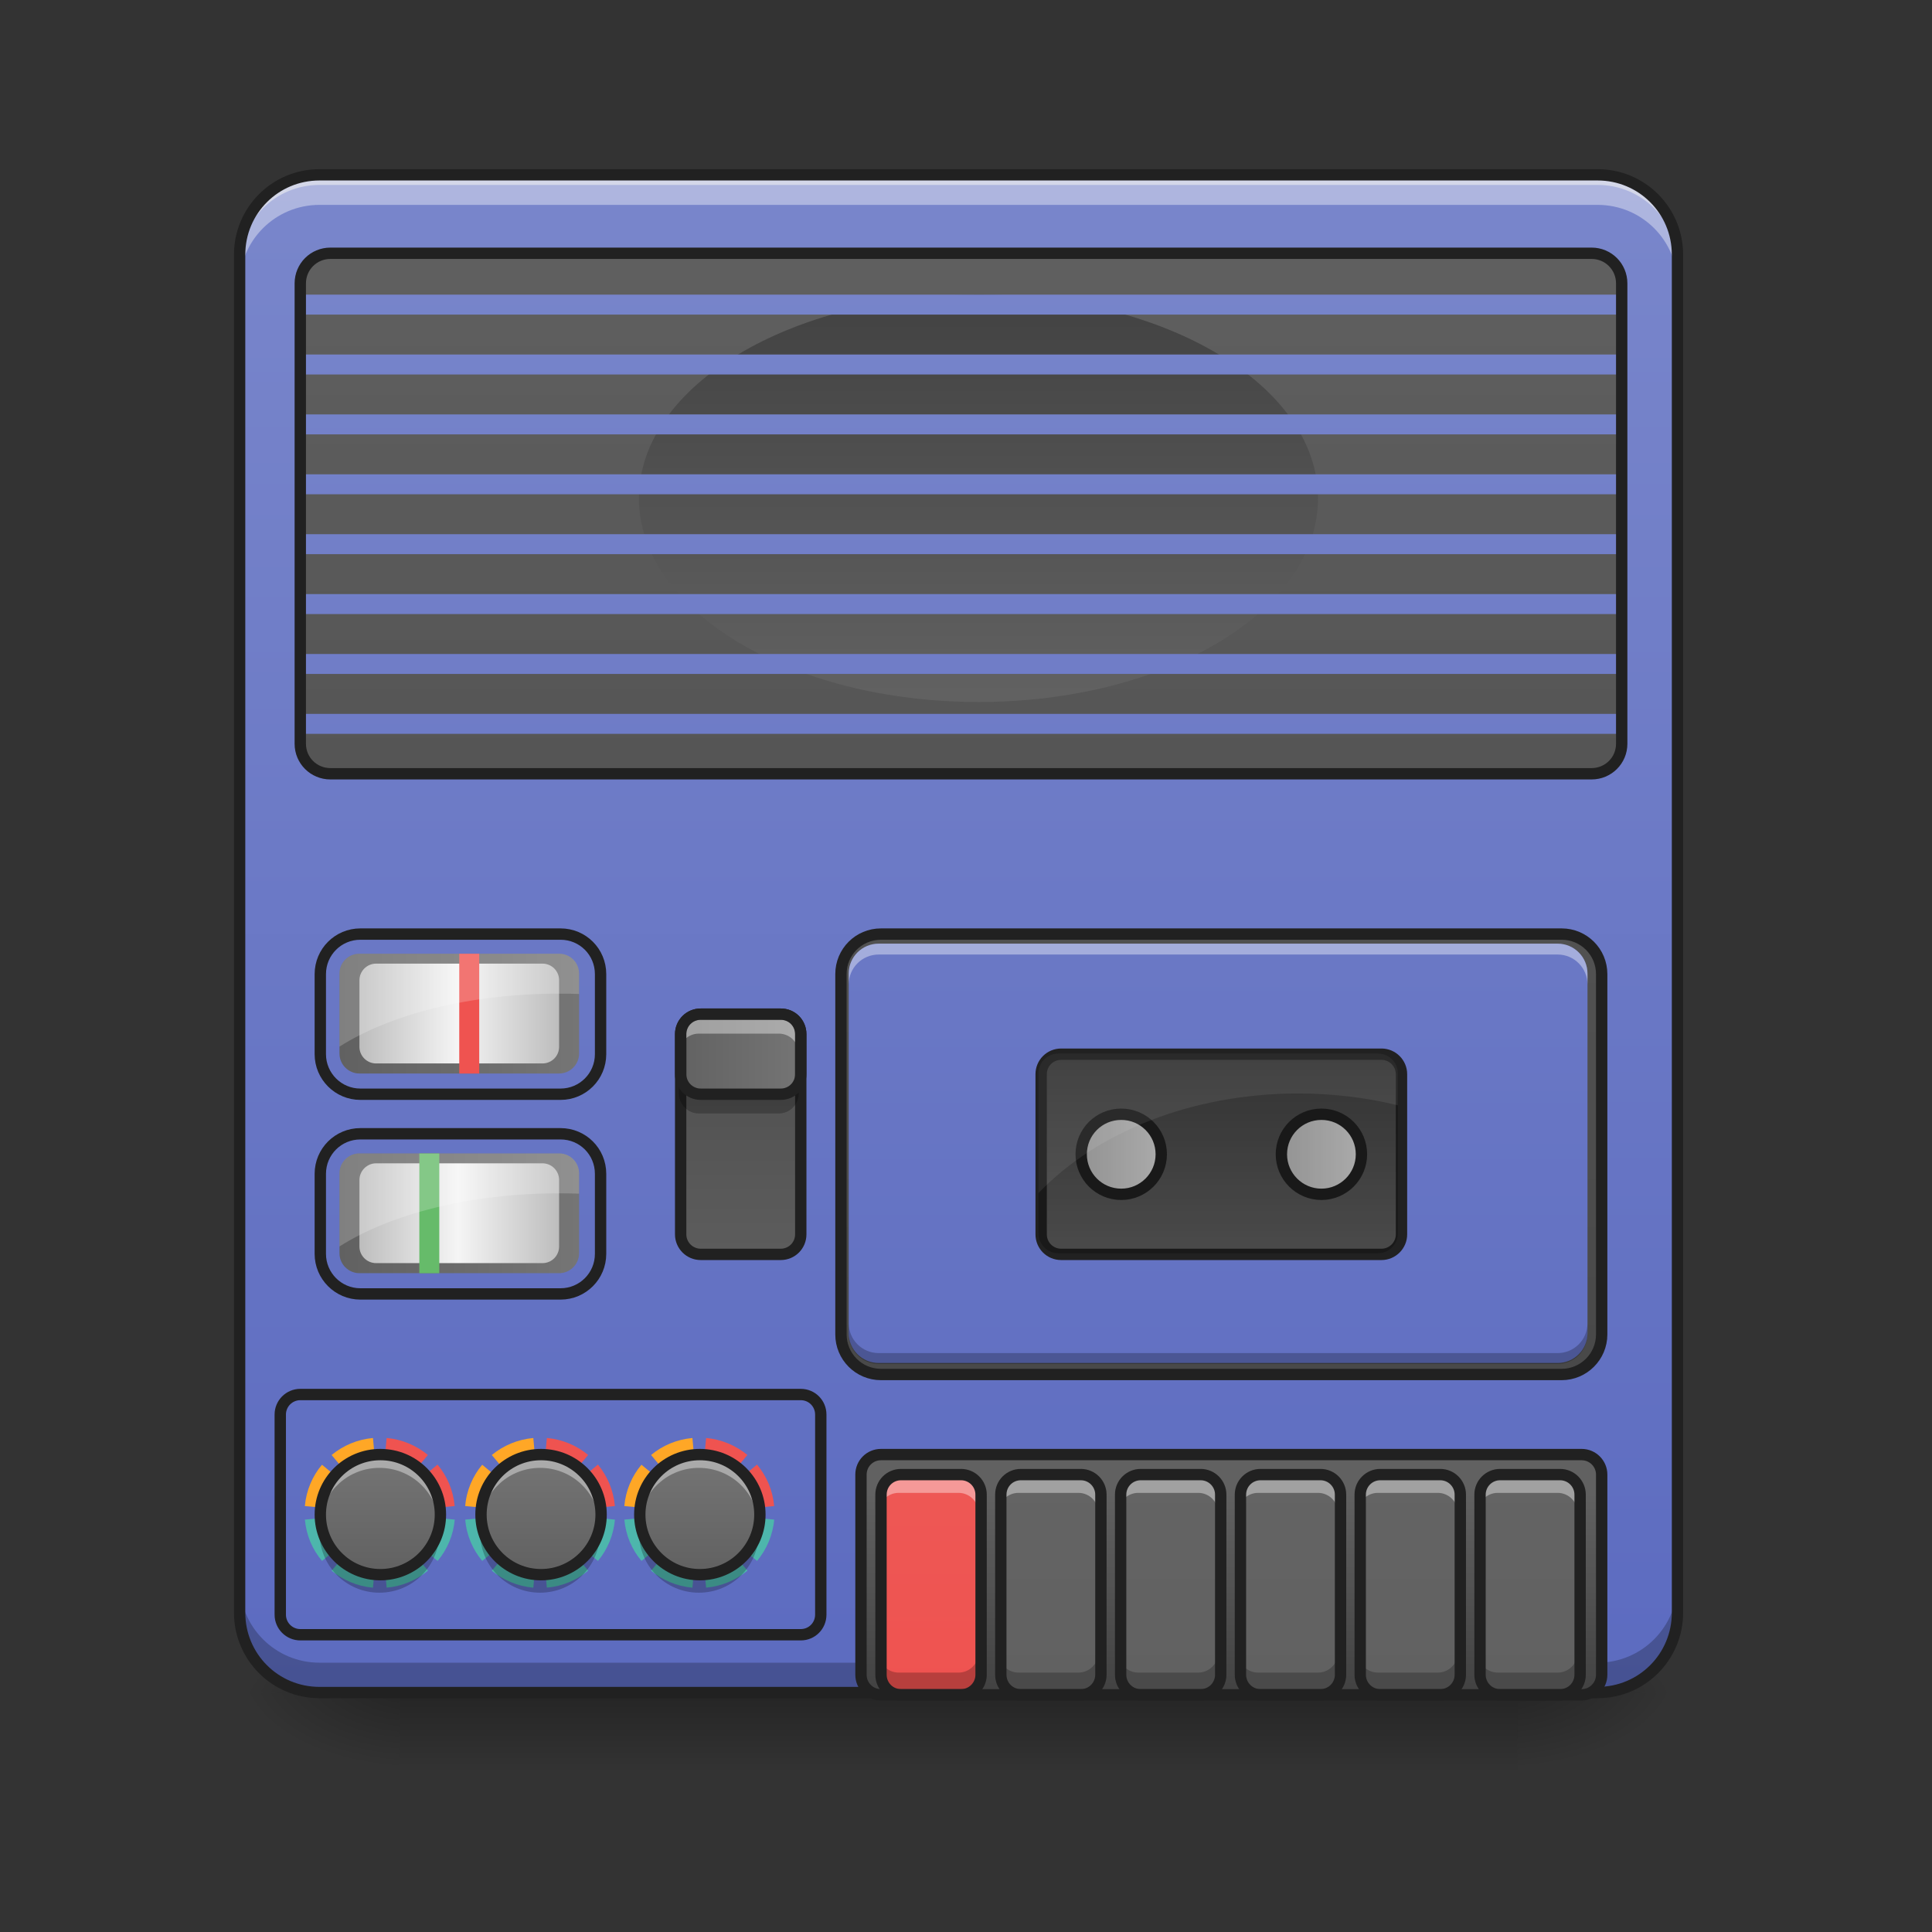 <svg height="48pt" viewBox="0 0 48 48" width="48pt" xmlns="http://www.w3.org/2000/svg" xmlns:xlink="http://www.w3.org/1999/xlink"><rect x="0" y="0" width="48" height="48" fill="#333333" stroke="none"/><linearGradient id="a" gradientUnits="userSpaceOnUse" x1="23.815" x2="23.815" y1="42.051" y2="44.035"><stop offset="0" stop-opacity=".275"/><stop offset="1" stop-opacity="0"/></linearGradient><linearGradient id="b"><stop offset="0" stop-opacity=".314"/><stop offset=".222" stop-opacity=".275"/><stop offset="1" stop-opacity="0"/></linearGradient><radialGradient id="c" cx="450.909" cy="189.579" gradientTransform="matrix(0 -.117 -.211 -0 77.204 95.393)" gradientUnits="userSpaceOnUse" r="21.167" xlink:href="#b"/><radialGradient id="d" cx="450.909" cy="189.579" gradientTransform="matrix(-0 .117 .211 0 -29.574 -11.291)" gradientUnits="userSpaceOnUse" r="21.167" xlink:href="#b"/><radialGradient id="e" cx="450.909" cy="189.579" gradientTransform="matrix(-0 -.117 .211 -0 -29.574 95.393)" gradientUnits="userSpaceOnUse" r="21.167" xlink:href="#b"/><radialGradient id="f" cx="450.909" cy="189.579" gradientTransform="matrix(0 .117 -.211 0 77.204 -11.291)" gradientUnits="userSpaceOnUse" r="21.167" xlink:href="#b"/><linearGradient id="g"><stop offset="0" stop-color="#7986cb"/><stop offset="1" stop-color="#5c6bc0"/></linearGradient><linearGradient id="h" gradientUnits="userSpaceOnUse" x1="22.823" x2="22.823" xlink:href="#g" y1="4.344" y2="42.051"/><linearGradient id="i"><stop offset="0" stop-color="#424242"/><stop offset="1" stop-color="#616161"/></linearGradient><linearGradient id="j" gradientUnits="userSpaceOnUse" x1="16.869" x2="16.869" xlink:href="#i" y1="42.051" y2="4.344"/><linearGradient id="k" gradientUnits="userSpaceOnUse" x1="30.761" x2="30.761" xlink:href="#i" y1="42.051" y2="37.089"/><linearGradient id="l" gradientUnits="userSpaceOnUse" x1="21.334" x2="21.334" y1="42.051" y2="4.344"><stop offset="0" stop-color="#ef5350"/><stop offset="1" stop-color="#e57373"/></linearGradient><linearGradient id="m"><stop offset="0" stop-color="#616161"/><stop offset="1" stop-color="#757575"/></linearGradient><linearGradient id="n" gradientUnits="userSpaceOnUse" x1="24.311" x2="24.311" xlink:href="#m" y1="42.051" y2="4.344"/><linearGradient id="o" gradientUnits="userSpaceOnUse" x1="27.288" x2="27.288" xlink:href="#m" y1="42.051" y2="4.344"/><linearGradient id="p" gradientUnits="userSpaceOnUse" x1="30.265" x2="30.265" xlink:href="#m" y1="42.051" y2="4.344"/><linearGradient id="q" gradientUnits="userSpaceOnUse" x1="33.241" x2="33.241" xlink:href="#m" y1="42.051" y2="4.344"/><linearGradient id="r" gradientUnits="userSpaceOnUse" x1="36.218" x2="36.218" xlink:href="#m" y1="42.051" y2="4.344"/><linearGradient id="s" gradientTransform="matrix(.089 0 0 .085 2.533 32.658)" gradientUnits="userSpaceOnUse" x1="150.225" x2="150.225" xlink:href="#g" y1="-332.179" y2="110.204"/><linearGradient id="t" gradientUnits="userSpaceOnUse" x1="31.257" x2="31.257" xlink:href="#i" y1="26.174" y2="31.136"/><linearGradient id="u" gradientUnits="userSpaceOnUse" x1="23.815" x2="23.815" xlink:href="#i" y1="42.051" y2="4.344"/><linearGradient id="v" gradientUnits="userSpaceOnUse" x1="23.815" x2="23.815" xlink:href="#i" y1="7.321" y2="17.244"/><linearGradient id="w" gradientUnits="userSpaceOnUse" x1="23.815" x2="23.815" xlink:href="#g" y1="4.344" y2="42.051"/><linearGradient id="x" gradientUnits="userSpaceOnUse" x1="8.931" x2="8.931" xlink:href="#m" y1="39.074" y2="36.097"/><linearGradient id="y" gradientUnits="userSpaceOnUse" x1="12.92" x2="12.92" xlink:href="#m" y1="39.074" y2="36.097"/><linearGradient id="z" gradientUnits="userSpaceOnUse" x1="16.869" x2="16.869" xlink:href="#m" y1="39.074" y2="36.097"/><linearGradient id="A" gradientUnits="userSpaceOnUse" x1="18.357" x2="18.357" y1="31.136" y2="25.182"><stop offset="0" stop-color="#e0e0e0"/><stop offset="1" stop-color="#bdbdbd"/></linearGradient><linearGradient id="B" gradientUnits="userSpaceOnUse" x1="16.728" x2="19.986" xlink:href="#m" y1="26.174" y2="26.174"/><linearGradient id="C"><stop offset="0" stop-color="#bdbdbd"/><stop offset="1" stop-color="#e0e0e0"/></linearGradient><linearGradient id="D" gradientUnits="userSpaceOnUse" x1="31.612" x2="33.878" xlink:href="#C" y1="28.655" y2="28.655"/><linearGradient id="E" gradientUnits="userSpaceOnUse" x1="26.651" x2="28.917" xlink:href="#C" y1="28.655" y2="28.655"/><linearGradient id="F" gradientUnits="userSpaceOnUse" x1="8.434" x2="14.388" xlink:href="#m" y1="25.182" y2="25.182"/><linearGradient id="G"><stop offset="0" stop-color="#bdbdbd"/><stop offset=".493" stop-color="#f5f5f5"/><stop offset="1" stop-color="#bdbdbd"/></linearGradient><linearGradient id="H" gradientUnits="userSpaceOnUse" x1="8.931" x2="13.892" xlink:href="#G" y1="25.182" y2="25.182"/><linearGradient id="I" gradientUnits="userSpaceOnUse" x1="8.434" x2="14.388" xlink:href="#m" y1="30.144" y2="30.144"/><linearGradient id="J" gradientUnits="userSpaceOnUse" x1="8.931" x2="13.892" xlink:href="#G" y1="30.144" y2="30.144"/><path d="m9.922 42.051h27.785v1.984h-27.785zm0 0" fill="url(#a)"/><path d="m37.707 42.051h3.969v-1.984h-3.969zm0 0" fill="url(#c)"/><path d="m9.922 42.051h-3.969v1.984h3.969zm0 0" fill="url(#d)"/><path d="m9.922 42.051h-3.969v-1.984h3.969zm0 0" fill="url(#e)"/><path d="m37.707 42.051h3.969v1.984h-3.969zm0 0" fill="url(#f)"/><path d="m7.938 4.344h31.754c1.098 0 1.984.891 1.984 1.984v33.738c0 1.098-.887 1.984-1.984 1.984h-31.754c-1.094 0-1.984-.887-1.984-1.984v-33.738c0-1.094.891-1.984 1.984-1.984zm0 0" fill="url(#h)"/><path d="m7.938 4.344c-1.098 0-1.984.887-1.984 1.984v.25c0-1.102.887-1.984 1.984-1.984h31.754c1.098 0 1.984.883 1.984 1.984v-.25c0-1.098-.887-1.984-1.984-1.984zm0 0" fill="#e6e6e6" fill-opacity=".588"/><path d="m21.832 23.199h16.867c.547 0 .992.441.992.992v8.93c0 .547-.445.992-.992.992h-16.867c-.551 0-.992-.445-.992-.992v-8.93c0-.551.441-.992.992-.992zm0 0" fill="url(#j)"/><path d="m7.938 4.344c-1.098 0-1.984.887-1.984 1.984v.746c0-1.102.887-1.984 1.984-1.984h31.754c1.098 0 1.984.883 1.984 1.984v-.746c0-1.098-.887-1.984-1.984-1.984zm0 0" fill="#fff" fill-opacity=".392"/><path d="m7.938 42.051c-1.098 0-1.984-.887-1.984-1.984v-.746c0 1.102.887 1.988 1.984 1.988h31.754c1.098 0 1.984-.887 1.984-1.988v.746c0 1.098-.887 1.984-1.984 1.984zm0 0" fill-opacity=".235"/><path d="m7.938 4.203c-1.176 0-2.125.949-2.125 2.125v33.738c0 1.176.949 2.125 2.125 2.125h31.754c1.176 0 2.125-.949 2.125-2.125v-33.738c0-1.176-.949-2.125-2.125-2.125zm0 .281h31.754c1.023 0 1.844.82 1.844 1.844v33.738c0 1.023-.82 1.844-1.844 1.844h-31.754c-1.023 0-1.844-.82-1.844-1.844v-33.738c0-1.023.82-1.844 1.844-1.844zm0 0" fill="#212121"/><path d="m21.832 36.098h17.363c.273 0 .496.223.496.496v4.961c0 .273-.223.496-.496.496h-17.363c-.277 0-.496-.223-.496-.496v-4.961c0-.273.219-.496.496-.496zm0 0" fill="url(#k)"/><path d="m22.328 36.594h1.488c.273 0 .496.223.496.496v4.465c0 .273-.223.496-.496.496h-1.488c-.277 0-.496-.223-.496-.496v-4.465c0-.273.219-.496.496-.496zm0 0" fill="url(#l)"/><path d="m22.328 36.594c-.277 0-.496.223-.496.496v.496c0-.273.219-.496.496-.496h1.488c.273 0 .496.223.496.496v-.496c0-.273-.223-.496-.496-.496zm0 0" fill="#fff" fill-opacity=".392"/><path d="m22.328 42.051c-.277 0-.496-.223-.496-.496v-.496c0 .273.219.496.496.496h1.488c.273 0 .496-.223.496-.496v.496c0 .273-.223.496-.496.496zm0 0" fill-opacity=".235"/><path d="m238.144 175.296h15.873c2.916 0 5.291 2.375 5.291 5.291v47.62c0 2.916-2.375 5.291-5.291 5.291h-15.873c-2.958 0-5.291-2.375-5.291-5.291v-47.62c0-2.916 2.333-5.291 5.291-5.291zm0 0" fill="none" stroke="#212121" stroke-linecap="round" stroke-linejoin="round" stroke-width="3" transform="matrix(.094 0 0 .094 0 20.158)"/><path d="m25.305 36.594h1.488c.273 0 .496.223.496.496v4.465c0 .273-.223.496-.496.496h-1.488c-.277 0-.496-.223-.496-.496v-4.465c0-.273.219-.496.496-.496zm0 0" fill="url(#n)"/><path d="m25.305 36.594c-.277 0-.496.223-.496.496v.496c0-.273.219-.496.496-.496h1.488c.273 0 .496.223.496.496v-.496c0-.273-.223-.496-.496-.496zm0 0" fill="#fff" fill-opacity=".392"/><path d="m25.305 42.051c-.277 0-.496-.223-.496-.496v-.496c0 .273.219.496.496.496h1.488c.273 0 .496-.223.496-.496v.496c0 .273-.223.496-.496.496zm0 0" fill-opacity=".235"/><path d="m238.141 175.296h15.873c2.916 0 5.291 2.375 5.291 5.291v47.62c0 2.916-2.375 5.291-5.291 5.291h-15.873c-2.958 0-5.291-2.375-5.291-5.291v-47.62c0-2.916 2.333-5.291 5.291-5.291zm0 0" fill="none" stroke="#212121" stroke-linecap="round" stroke-linejoin="round" stroke-width="3" transform="matrix(.094 0 0 .094 2.977 20.158)"/><path d="m28.281 36.594h1.488c.273 0 .496.223.496.496v4.465c0 .273-.223.496-.496.496h-1.488c-.273 0-.496-.223-.496-.496v-4.465c0-.273.223-.496.496-.496zm0 0" fill="url(#o)"/><path d="m28.281 36.594c-.277 0-.496.223-.496.496v.496c0-.273.219-.496.496-.496h1.488c.273 0 .496.223.496.496v-.496c0-.273-.223-.496-.496-.496zm0 0" fill="#fff" fill-opacity=".392"/><path d="m28.281 42.051c-.277 0-.496-.223-.496-.496v-.496c0 .273.219.496.496.496h1.488c.273 0 .496-.223.496-.496v.496c0 .273-.223.496-.496.496zm0 0" fill-opacity=".235"/><path d="m238.138 175.296h15.873c2.916 0 5.291 2.375 5.291 5.291v47.62c0 2.916-2.375 5.291-5.291 5.291h-15.873c-2.916 0-5.291-2.375-5.291-5.291v-47.62c0-2.916 2.375-5.291 5.291-5.291zm0 0" fill="none" stroke="#212121" stroke-linecap="round" stroke-linejoin="round" stroke-width="3" transform="matrix(.094 0 0 .094 5.954 20.158)"/><path d="m31.258 36.594h1.488c.273 0 .496.223.496.496v4.465c0 .273-.223.496-.496.496h-1.488c-.273 0-.496-.223-.496-.496v-4.465c0-.273.223-.496.496-.496zm0 0" fill="url(#p)"/><path d="m31.258 36.594c-.277 0-.496.223-.496.496v.496c0-.273.219-.496.496-.496h1.488c.273 0 .496.223.496.496v-.496c0-.273-.223-.496-.496-.496zm0 0" fill="#fff" fill-opacity=".392"/><path d="m31.258 42.051c-.277 0-.496-.223-.496-.496v-.496c0 .273.219.496.496.496h1.488c.273 0 .496-.223.496-.496v.496c0 .273-.223.496-.496.496zm0 0" fill-opacity=".235"/><path d="m238.135 175.296h15.873c2.916 0 5.291 2.375 5.291 5.291v47.62c0 2.916-2.375 5.291-5.291 5.291h-15.873c-2.916 0-5.291-2.375-5.291-5.291v-47.62c0-2.916 2.375-5.291 5.291-5.291zm0 0" fill="none" stroke="#212121" stroke-linecap="round" stroke-linejoin="round" stroke-width="3" transform="matrix(.094 0 0 .094 8.931 20.158)"/><path d="m34.234 36.594h1.488c.273 0 .496.223.496.496v4.465c0 .273-.223.496-.496.496h-1.488c-.273 0-.496-.223-.496-.496v-4.465c0-.273.223-.496.496-.496zm0 0" fill="url(#q)"/><path d="m34.234 36.594c-.277 0-.496.223-.496.496v.496c0-.273.219-.496.496-.496h1.488c.273 0 .496.223.496.496v-.496c0-.273-.223-.496-.496-.496zm0 0" fill="#fff" fill-opacity=".392"/><path d="m34.234 42.051c-.277 0-.496-.223-.496-.496v-.496c0 .273.219.496.496.496h1.488c.273 0 .496-.223.496-.496v.496c0 .273-.223.496-.496.496zm0 0" fill-opacity=".235"/><path d="m238.132 175.296h15.873c2.916 0 5.291 2.375 5.291 5.291v47.62c0 2.916-2.375 5.291-5.291 5.291h-15.873c-2.916 0-5.291-2.375-5.291-5.291v-47.62c0-2.916 2.375-5.291 5.291-5.291zm0 0" fill="none" stroke="#212121" stroke-linecap="round" stroke-linejoin="round" stroke-width="3" transform="matrix(.094 0 0 .094 11.907 20.158)"/><path d="m37.211 36.594h1.488c.273 0 .496.223.496.496v4.465c0 .273-.223.496-.496.496h-1.488c-.273 0-.496-.223-.496-.496v-4.465c0-.273.223-.496.496-.496zm0 0" fill="url(#r)"/><path d="m37.211 36.594c-.273 0-.496.223-.496.496v.496c0-.273.223-.496.496-.496h1.488c.273 0 .496.223.496.496v-.496c0-.273-.223-.496-.496-.496zm0 0" fill="#fff" fill-opacity=".392"/><path d="m37.211 42.051c-.273 0-.496-.223-.496-.496v-.496c0 .273.223.496.496.496h1.488c.273 0 .496-.223.496-.496v.496c0 .273-.223.496-.496.496zm0 0" fill-opacity=".235"/><path d="m238.129 175.296h15.873c2.916 0 5.291 2.375 5.291 5.291v47.62c0 2.916-2.375 5.291-5.291 5.291h-15.873c-2.916 0-5.291-2.375-5.291-5.291v-47.62c0-2.916 2.375-5.291 5.291-5.291zm0 0" fill="none" stroke="#212121" stroke-linecap="round" stroke-linejoin="round" stroke-width="3" transform="matrix(.094 0 0 .094 14.884 20.158)"/><path d="m232.853 170.005h185.191c2.916 0 5.291 2.375 5.291 5.291v52.912c0 2.916-2.375 5.291-5.291 5.291h-185.191c-2.958 0-5.291-2.375-5.291-5.291v-52.912c0-2.916 2.333-5.291 5.291-5.291zm0 0" fill="none" stroke="#212121" stroke-linecap="round" stroke-linejoin="round" stroke-width="3" transform="matrix(.094 0 0 .094 0 20.158)"/><path d="m232.853 32.435h179.899c5.833 0 10.582 4.708 10.582 10.582v95.241c0 5.833-4.75 10.582-10.582 10.582h-179.899c-5.874 0-10.582-4.75-10.582-10.582v-95.241c0-5.874 4.708-10.582 10.582-10.582zm0 0" fill="none" stroke="#212121" stroke-linecap="round" stroke-width="3" transform="matrix(.094 0 0 .094 0 20.158)"/><path d="m21.832 23.445h16.867c.41 0 .742.332.742.746v8.93c0 .41-.332.742-.742.742h-16.867c-.414 0-.746-.332-.746-.742v-8.93c0-.414.332-.746.746-.746zm0 0" fill="url(#s)"/><path d="m26.297 26.176h7.938c.273 0 .496.223.496.496v3.969c0 .273-.223.496-.496.496h-7.938c-.277 0-.496-.223-.496-.496v-3.969c0-.273.219-.496.496-.496zm0 0" fill="url(#t)"/><path d="m8.188 6.328h31.254c.414 0 .746.332.746.746v11.41c0 .41-.332.742-.746.742h-31.254c-.414 0-.746-.332-.746-.742v-11.41c0-.414.332-.746.746-.746zm0 0" fill="url(#u)"/><path d="m24.312 7.32c4.656 0 8.434 2.266 8.434 5.062 0 2.793-3.777 5.059-8.434 5.059-4.66 0-8.438-2.266-8.438-5.059 0-2.797 3.777-5.062 8.438-5.062zm0 0" fill="url(#v)"/><path d="m7.441 7.32v.496h32.746v-.496zm0 1.488v.496h32.746v-.496zm0 1.488v.496h32.746v-.496zm0 1.488v.496h32.746v-.496zm0 1.488v.496h32.746v-.496zm0 1.488v.496h32.746v-.496zm0 1.488v.496h32.746v-.496zm0 1.488v.496h32.746v-.496zm0 0" fill="url(#w)"/><path d="m9.438 37.586-1.863.168c.035.391.188.746.426 1.027zm0 0 1.434 1.195c.238-.281.391-.637.426-1.027zm0 0 .168 1.859c.391-.035.742-.188 1.027-.422zm0 0-1.199 1.438c.285.234.637.387 1.027.422zm0 0" fill="#4db6ac"/><path d="m9.266 35.727c-.391.035-.742.188-1.027.422l1.191 1.43v-.078zm-1.266.664c-.238.281-.391.637-.426 1.027l1.855.168v-.008zm0 0" fill="#ffa726"/><path d="m9.605 35.727-.168 1.859 1.859-.168c-.035-.391-.188-.746-.426-1.031l-1.434 1.199 1.195-1.438c-.285-.234-.637-.387-1.027-.422zm-.168 1.859-.008-.086v.078l.008.008-.008-.008v.008zm0 0" fill="#ef5350"/><path d="m9.426 36.098c.824 0 1.488.664 1.488 1.488 0 .82-.664 1.488-1.488 1.488-.82 0-1.488-.668-1.488-1.488 0-.824.668-1.488 1.488-1.488zm0 0" fill="url(#x)"/><path d="m7.961 37.832c-.016.082-.023.164-.023.25 0 .824.664 1.488 1.488 1.488s1.488-.664 1.488-1.488c0-.086-.008-.168-.02-.25-.117.707-.727 1.242-1.469 1.242-.738 0-1.348-.535-1.465-1.242zm0 0" fill-opacity=".235"/><path d="m9.426 36.098c-.824 0-1.488.664-1.488 1.488 0 .062.004.125.012.188.09-.738.715-1.305 1.477-1.305s1.387.566 1.477 1.305c.008-.062.012-.125.012-.188 0-.824-.664-1.488-1.488-1.488zm0 0" fill="#fff" fill-opacity=".392"/><path d="m100.532 170.005c8.791 0 15.873 7.083 15.873 15.873 0 8.749-7.083 15.873-15.873 15.873-8.749 0-15.873-7.124-15.873-15.873 0-8.791 7.124-15.873 15.873-15.873zm0 0" fill="none" stroke="#212121" stroke-linecap="round" stroke-linejoin="round" stroke-width="3" transform="matrix(.094 0 0 .094 0 20.158)"/><path d="m13.418 37.586-1.859.168c.031.391.188.746.422 1.027zm0 0 1.438 1.195c.234-.281.387-.637.422-1.027zm0 0 .168 1.859c.391-.035.746-.188 1.027-.422zm0 0-1.199 1.438c.285.234.641.387 1.031.422zm0 0" fill="#4db6ac"/><path d="m13.25 35.727c-.391.035-.746.188-1.031.422l1.191 1.43v-.078zm-1.27.664c-.234.281-.391.637-.422 1.027l1.852.168v-.008zm0 0" fill="#ffa726"/><path d="m13.586 35.727-.168 1.859 1.859-.168c-.035-.391-.188-.746-.422-1.031l-1.438 1.199 1.195-1.438c-.281-.234-.637-.387-1.027-.422zm-.168 1.859-.008-.086v.078l.008.008-.008-.008v.008zm0 0" fill="#ef5350"/><path d="m13.418 36.098c.82 0 1.488.664 1.488 1.488 0 .82-.668 1.488-1.488 1.488-.824 0-1.488-.668-1.488-1.488 0-.824.664-1.488 1.488-1.488zm0 0" fill="url(#y)"/><path d="m11.949 37.832c-.016.082-.02.164-.02.25 0 .824.664 1.488 1.488 1.488s1.488-.664 1.488-1.488c0-.086-.008-.168-.023-.25-.117.707-.727 1.242-1.465 1.242-.742 0-1.352-.535-1.469-1.242zm0 0" fill-opacity=".235"/><path d="m13.418 36.098c-.824 0-1.488.664-1.488 1.488 0 .062.004.125.012.188.09-.738.715-1.305 1.477-1.305s1.383.566 1.477 1.305c.008-.062.012-.125.012-.188 0-.824-.664-1.488-1.488-1.488zm0 0" fill="#fff" fill-opacity=".392"/><path d="m100.556 170.005c8.749 0 15.873 7.083 15.873 15.873 0 8.749-7.124 15.873-15.873 15.873-8.791 0-15.873-7.124-15.873-15.873 0-8.791 7.083-15.873 15.873-15.873zm0 0" fill="none" stroke="#212121" stroke-linecap="round" stroke-linejoin="round" stroke-width="3" transform="matrix(.094 0 0 .094 3.99 20.158)"/><path d="m17.371 37.586-1.859.168c.035.391.188.746.426 1.027zm0 0 1.438 1.195c.234-.281.391-.637.426-1.027zm0 0 .172 1.859c.387-.035.742-.188 1.027-.422zm0 0-1.195 1.438c.281.234.637.387 1.027.422zm0 0" fill="#4db6ac"/><path d="m17.203 35.727c-.391.035-.746.188-1.027.422l1.188 1.43v-.078zm-1.266.664c-.238.281-.391.637-.426 1.027l1.852.168v-.008zm0 0" fill="#ffa726"/><path d="m17.543 35.727-.172 1.859 1.863-.168c-.035-.391-.188-.746-.426-1.031l-1.438 1.199 1.199-1.438c-.285-.234-.641-.387-1.027-.422zm-.172 1.859-.008-.086v.078l.008.008-.008-.008v.008zm0 0" fill="#ef5350"/><path d="m17.363 36.098c.824 0 1.488.664 1.488 1.488 0 .82-.664 1.488-1.488 1.488-.82 0-1.488-.668-1.488-1.488 0-.824.668-1.488 1.488-1.488zm0 0" fill="url(#z)"/><path d="m15.898 37.832c-.016.082-.023.164-.023.25 0 .824.664 1.488 1.488 1.488.828 0 1.488-.664 1.488-1.488 0-.086-.004-.168-.02-.25-.117.707-.727 1.242-1.469 1.242-.738 0-1.348-.535-1.465-1.242zm0 0" fill-opacity=".235"/><path d="m17.363 36.098c-.824 0-1.488.664-1.488 1.488 0 .062.004.125.012.188.094-.738.715-1.305 1.477-1.305s1.387.566 1.477 1.305c.008-.062.012-.125.012-.188 0-.824-.66-1.488-1.488-1.488zm0 0" fill="#fff" fill-opacity=".392"/><path d="m100.524 170.005c8.791 0 15.873 7.083 15.873 15.873 0 8.749-7.083 15.873-15.873 15.873-8.749 0-15.873-7.124-15.873-15.873 0-8.791 7.124-15.873 15.873-15.873zm0 0" fill="none" stroke="#212121" stroke-linecap="round" stroke-linejoin="round" stroke-width="3" transform="matrix(.094 0 0 .094 7.938 20.158)"/><path d="m79.367 154.131h132.279c2.958 0 5.291 2.375 5.291 5.291v52.912c0 2.916-2.333 5.291-5.291 5.291h-132.279c-2.916 0-5.291-2.375-5.291-5.291v-52.912c0-2.916 2.375-5.291 5.291-5.291zm0 0" fill="none" stroke="#212121" stroke-linecap="round" stroke-linejoin="round" stroke-width="3" transform="matrix(.094 0 0 .094 0 20.158)"/><path d="m17.363 25.184h1.984c.277 0 .496.219.496.496v4.961c0 .273-.219.496-.496.496h-1.984c-.273 0-.496-.223-.496-.496v-4.961c0-.277.223-.496.496-.496zm0 0" fill="url(#A)"/><path d="m17.363 25.184h1.984c.277 0 .496.219.496.496v4.961c0 .273-.219.496-.496.496h-1.984c-.273 0-.496-.223-.496-.496v-4.961c0-.277.223-.496.496-.496zm0 0" fill-opacity=".588"/><path d="m17.363 25.184h1.984c.277 0 .496.219.496.496v.992c0 .273-.219.496-.496.496h-1.984c-.273 0-.496-.223-.496-.496v-.992c0-.277.223-.496.496-.496zm0 0" fill="url(#B)"/><path d="m185.191 53.599h21.165c2.958 0 5.291 2.333 5.291 5.291v52.912c0 2.916-2.333 5.291-5.291 5.291h-21.165c-2.916 0-5.291-2.375-5.291-5.291v-52.912c0-2.958 2.375-5.291 5.291-5.291zm0 0" fill="none" stroke="#212121" stroke-linecap="round" stroke-linejoin="round" stroke-width="3" transform="matrix(.094 0 0 .094 0 20.158)"/><path d="m17.363 25.184c-.273 0-.496.219-.496.496v.496c0-.277.223-.496.496-.496h1.984c.277 0 .496.219.496.496v-.496c0-.277-.219-.496-.496-.496zm0 0" fill="#fff" fill-opacity=".392"/><path d="m17.363 27.664c-.273 0-.496-.223-.496-.496v-.496c0 .273.223.496.496.496h1.984c.277 0 .496-.223.496-.496v.496c0 .273-.219.496-.496.496zm0 0" fill-opacity=".235"/><path d="m185.191 53.599h21.165c2.958 0 5.291 2.333 5.291 5.291v10.582c0 2.916-2.333 5.291-5.291 5.291h-21.165c-2.916 0-5.291-2.375-5.291-5.291v-10.582c0-2.958 2.375-5.291 5.291-5.291zm0 0" fill="none" stroke="#212121" stroke-linecap="round" stroke-linejoin="round" stroke-width="3" transform="matrix(.094 0 0 .094 0 20.158)"/><path d="m32.746 27.664c.547 0 .992.441.992.992 0 .547-.445.992-.992.992s-.992-.445-.992-.992c0-.551.445-.992.992-.992zm0 0" fill="url(#D)"/><path d="m27.785 27.664c.547 0 .992.441.992.992 0 .547-.445.992-.992.992-.551 0-.992-.445-.992-.992 0-.551.441-.992.992-.992zm0 0" fill="url(#E)"/><g transform="matrix(.094 0 0 .094 0 20.158)"><path d="m280.473 64.182h84.659c2.916 0 5.291 2.375 5.291 5.291v42.329c0 2.916-2.375 5.291-5.291 5.291h-84.659c-2.958 0-5.291-2.375-5.291-5.291v-42.329c0-2.916 2.333-5.291 5.291-5.291zm0 0" fill="none" stroke="#212121" stroke-linecap="round" stroke-linejoin="round" stroke-width="3"/><path d="m349.258 80.055c5.833 0 10.582 4.708 10.582 10.582 0 5.833-4.75 10.582-10.582 10.582s-10.582-4.75-10.582-10.582c0-5.874 4.75-10.582 10.582-10.582zm0 0" fill="none" stroke="#212121" stroke-linecap="round" stroke-linejoin="round" stroke-width="3"/><path d="m296.347 80.055c5.833 0 10.582 4.708 10.582 10.582 0 5.833-4.75 10.582-10.582 10.582-5.874 0-10.582-4.75-10.582-10.582 0-5.874 4.708-10.582 10.582-10.582zm0 0" fill="none" stroke="#212121" stroke-linecap="round" stroke-linejoin="round" stroke-width="3"/></g><path d="m26.297 26.176h7.938c.273 0 .496.223.496.496v3.969c0 .273-.223.496-.496.496h-7.938c-.277 0-.496-.223-.496-.496v-3.969c0-.273.219-.496.496-.496zm0 0" fill-opacity=".235"/><path d="m95.241 32.435h52.912c5.874 0 10.582 4.708 10.582 10.582v21.165c0 5.833-4.708 10.582-10.582 10.582h-52.912c-5.833 0-10.582-4.75-10.582-10.582v-21.165c0-5.874 4.75-10.582 10.582-10.582zm0 0" fill="none" stroke="#212121" stroke-linecap="round" stroke-linejoin="round" stroke-width="3" transform="matrix(.094 0 0 .094 0 20.158)"/><path d="m8.93 23.695h4.961c.273 0 .496.219.496.496v1.984c0 .273-.223.496-.496.496h-4.961c-.273 0-.496-.223-.496-.496v-1.984c0-.277.223-.496.496-.496zm0 0" fill="url(#F)"/><path d="m9.344 23.941h4.133c.23 0 .414.184.414.414v1.652c0 .23-.184.414-.414.414h-4.133c-.227 0-.414-.184-.414-.414v-1.652c0-.23.188-.414.414-.414zm0 0" fill="url(#H)"/><path d="m11.41 23.695h.496v2.977h-.496zm0 0" fill="#ef5350"/><path d="m8.93 23.695c-.273 0-.496.219-.496.496v1.812c1.27-.805 3.238-1.316 5.457-1.316.168 0 .332 0 .496.008v-.504c0-.277-.219-.496-.496-.496zm0 0" fill="#fff" fill-opacity=".196"/><path d="m95.241 32.43h52.912c5.874 0 10.582 4.708 10.582 10.582v21.165c0 5.833-4.708 10.582-10.582 10.582h-52.912c-5.833 0-10.582-4.75-10.582-10.582v-21.165c0-5.874 4.75-10.582 10.582-10.582zm0 0" fill="none" stroke="#212121" stroke-linecap="round" stroke-linejoin="round" stroke-width="3" transform="matrix(.094 0 0 .094 0 25.12)"/><path d="m8.93 28.656h4.961c.273 0 .496.223.496.496v1.984c0 .273-.223.496-.496.496h-4.961c-.273 0-.496-.223-.496-.496v-1.984c0-.273.223-.496.496-.496zm0 0" fill="url(#I)"/><path d="m9.344 28.902h4.133c.23 0 .414.188.414.414v1.652c0 .23-.184.414-.414.414h-4.133c-.227 0-.414-.184-.414-.414v-1.652c0-.227.188-.414.414-.414zm0 0" fill="url(#J)"/><path d="m10.418 28.656h.496v2.977h-.496zm0 0" fill="#66bb6a"/><path d="m8.93 28.656c-.273 0-.496.219-.496.496v1.816c1.27-.805 3.238-1.32 5.457-1.32.168 0 .332.004.496.008v-.504c0-.277-.219-.496-.496-.496zm0 0" fill="#fff" fill-opacity=".196"/><path d="m87.325-147.506h333.343c4.416 0 7.958 3.541 7.958 7.958v121.697c0 4.375-3.541 7.916-7.958 7.916h-333.343c-4.416 0-7.958-3.541-7.958-7.916v-121.697c0-4.416 3.541-7.958 7.958-7.958zm0 0" fill="none" stroke="#212121" stroke-linecap="round" stroke-linejoin="round" stroke-width="3" transform="matrix(.094 0 0 .094 0 20.158)"/><path d="m21.832 23.445c-.414 0-.746.332-.746.746v.27c0-.414.332-.746.746-.746h16.867c.41 0 .742.332.742.746v-.27c0-.414-.332-.746-.742-.746zm0 0" fill="#fff" fill-opacity=".392"/><path d="m21.832 33.887c-.414 0-.746-.332-.746-.746v-.27c0 .414.332.746.746.746h16.867c.41 0 .742-.332.742-.746v.27c0 .414-.332.746-.742.746zm0 0" fill-opacity=".235"/><path d="m26.297 26.176c-.277 0-.496.219-.496.496v2.969c1.438-1.5 3.785-2.473 6.449-2.473.867 0 1.699.102 2.48.293v-.789c0-.277-.223-.496-.496-.496zm0 0" fill="#fff" fill-opacity=".078"/></svg>